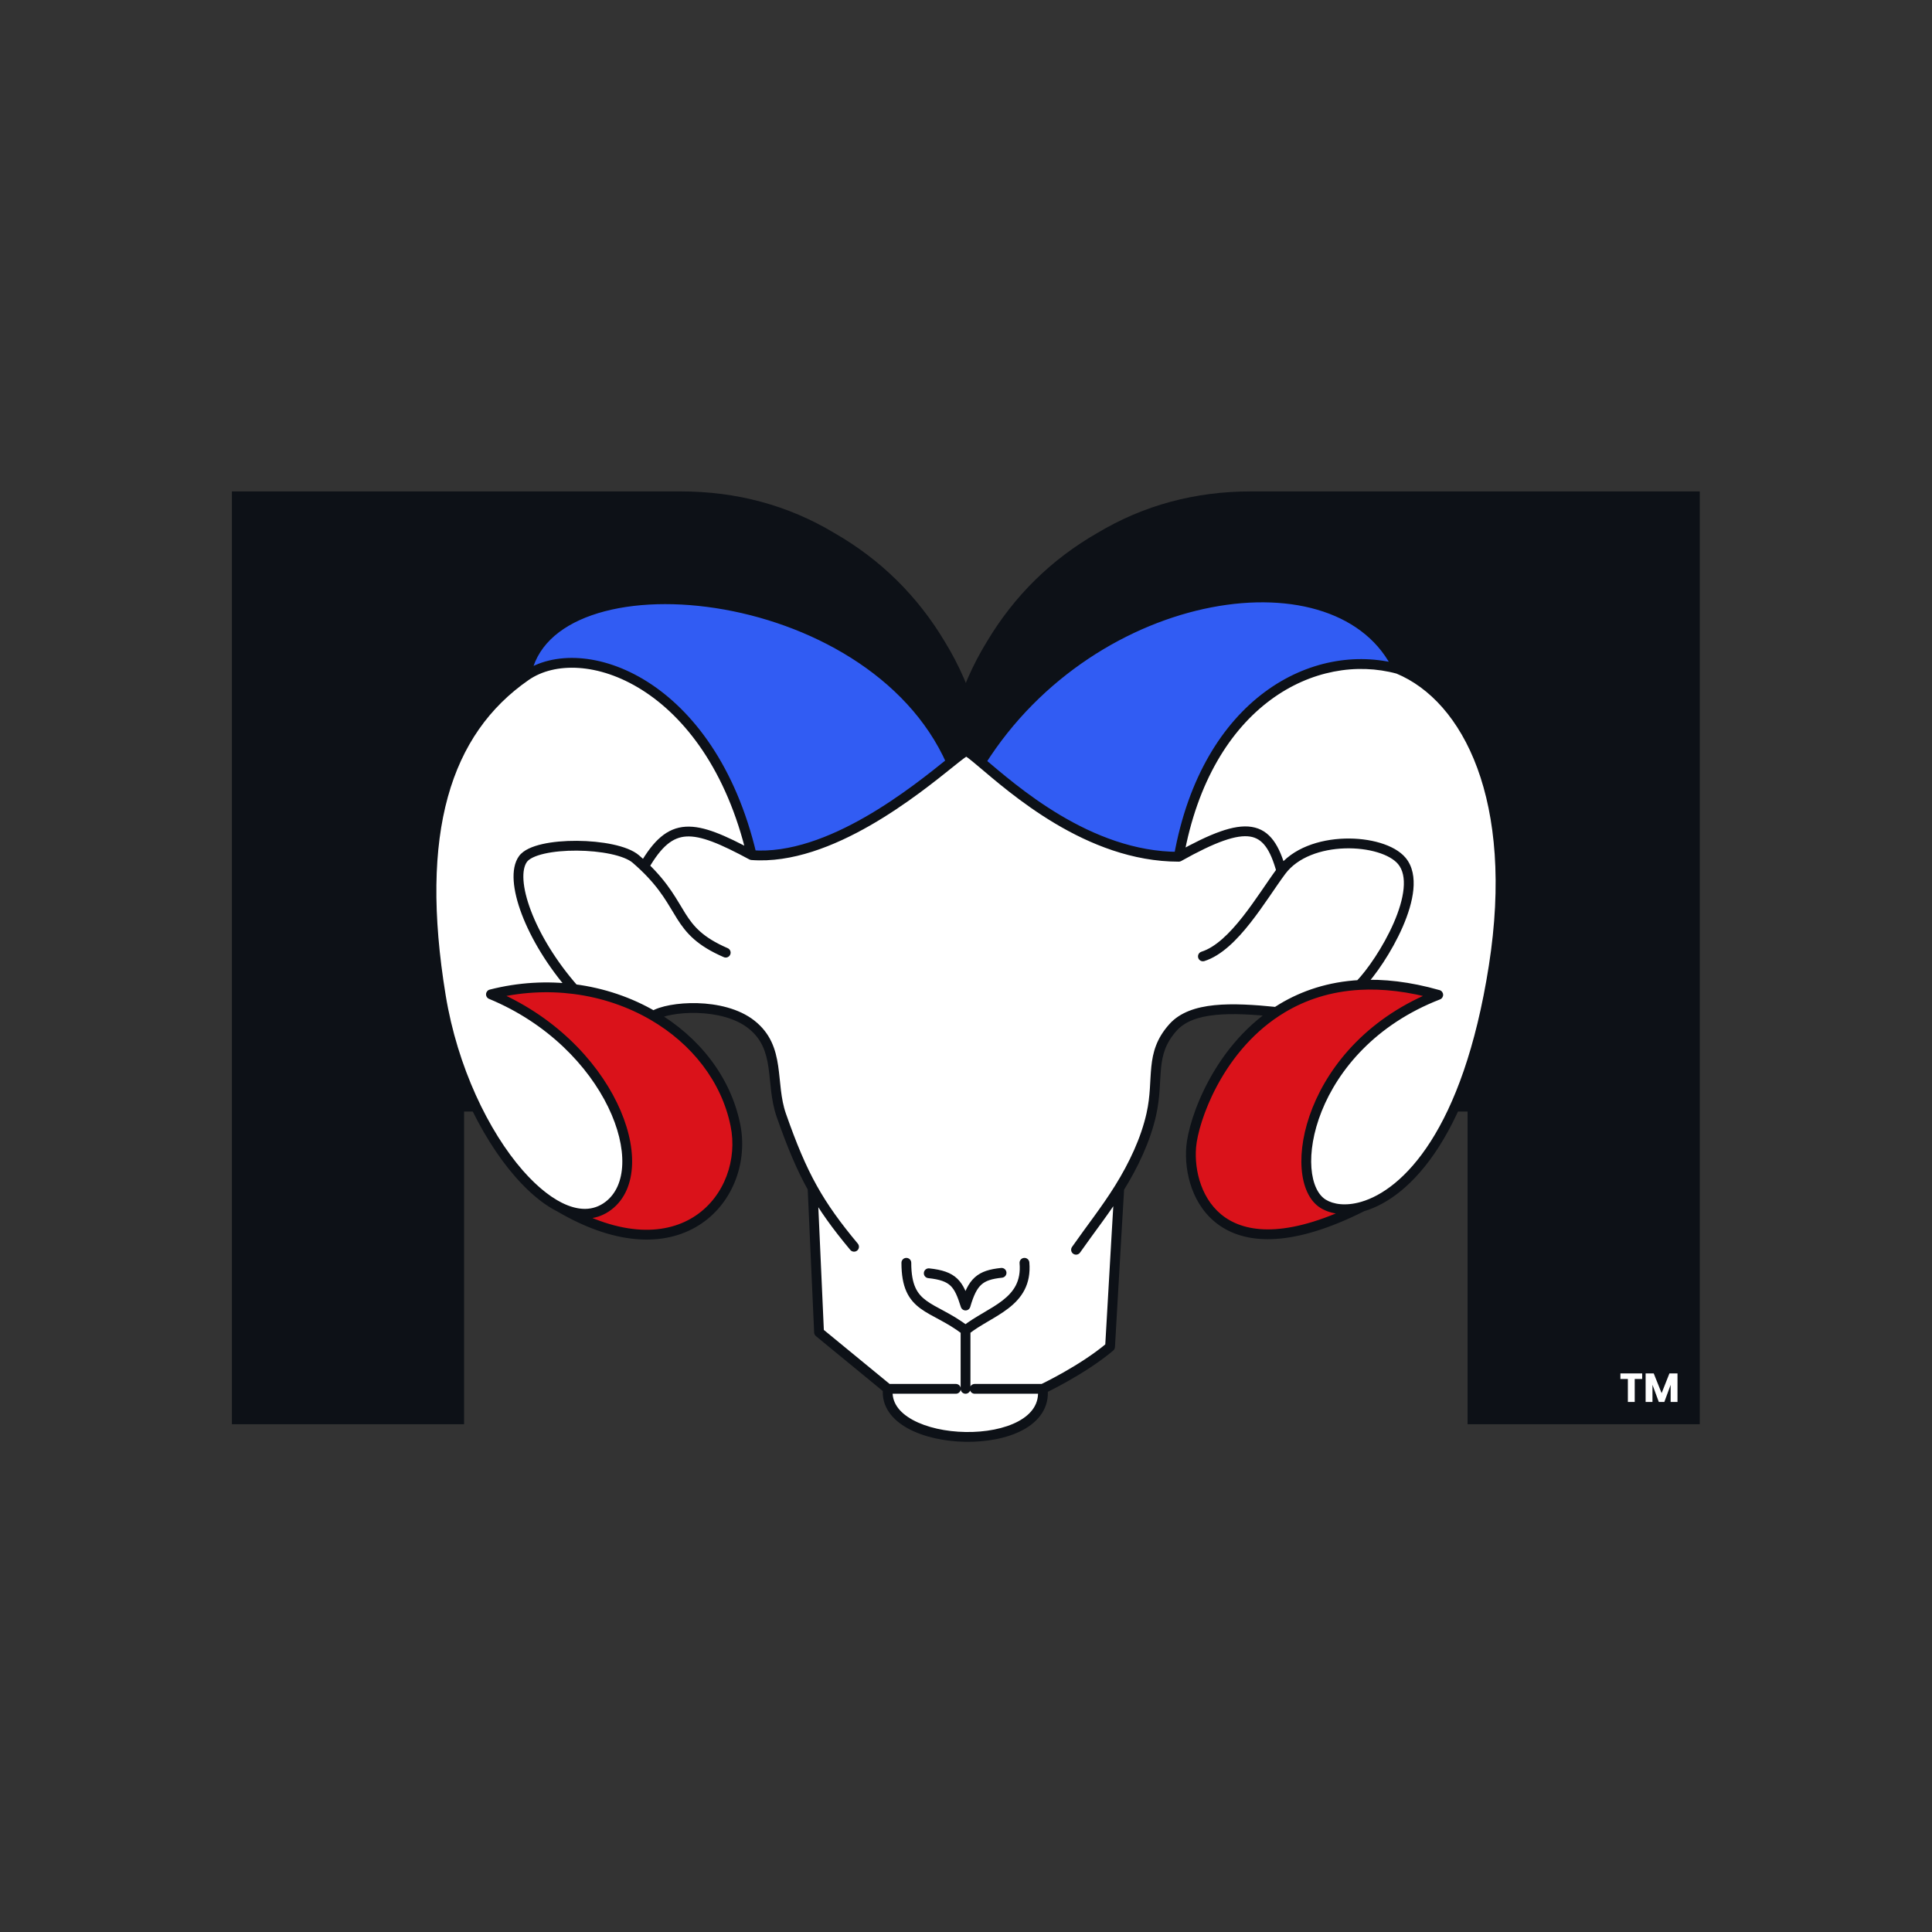 <svg width="880" height="880" viewBox="0 0 880 880" fill="none" xmlns="http://www.w3.org/2000/svg">
<rect x="0" y="0" width="880" height="880" fill="#333333" stroke="none"/>
<path d="M764.076 625.08V638.567H750.569H692.116H678.61V625.08V496.151H574.126C549.812 496.151 633.818 454.434 613.593 442.352C593.329 430.459 470.675 450.246 458.684 430.355C446.157 410.178 439.925 387.766 439.925 363.445C439.925 339.527 445.951 317.495 458.102 297.679C469.718 278.153 485.414 262.687 505.05 251.473C524.551 239.763 546.241 233.976 569.796 233.976H750.569H764.076V247.462V625.08Z" fill="#0D1117" stroke="#0D1117" stroke-width="20.299"/>
<path d="M747.991 625.566V628.103H744.595V638.566H741.472V628.103H738.076V625.566H747.991ZM764.076 625.566V638.566H760.953V630.77L758.086 638.566H755.566L752.681 630.752V638.566H749.558V625.566H753.247L756.844 634.566L760.405 625.566H764.076Z" fill="white"/>
<path d="M115.774 625.082V638.568H129.281H187.734H201.24V625.082V496.152H305.724C330.038 496.152 246.032 454.435 266.258 442.353C286.521 430.461 409.175 450.247 421.166 430.356C433.693 410.179 439.925 387.768 439.925 363.446C439.925 339.528 433.899 317.496 421.748 297.68C410.132 278.155 394.436 262.689 374.8 251.474C355.299 239.764 333.609 233.977 310.054 233.977H129.281H115.774V247.463V625.082Z" fill="#0D1117" stroke="#0D1117" stroke-width="20.299"/>
<path d="M277.113 549.216C299.052 532.522 278.089 475.474 223.619 452.914C236.476 449.625 249.308 448.967 261.462 450.514C274.573 452.184 286.895 456.419 297.612 462.685C316.684 473.837 330.67 491.422 334.959 512.426C341.493 544.427 310.745 582.648 254.811 549.781C262.954 553.884 270.727 554.075 277.113 549.216Z" fill="#DA121A"/>
<path d="M239.555 307.876C265.105 290.184 323.692 310.229 342.393 389.502C377.89 392.186 417.526 359.712 433.277 347.096C396.491 263.876 249.444 250.555 239.555 307.876Z" fill="#315CF3"/>
<path d="M342.393 389.502C323.692 310.229 265.105 290.184 239.555 307.876C202.86 333.283 188.596 379.262 200.801 453.722C206.208 486.704 220.579 516.449 236.415 534.565C242.473 541.496 248.744 546.724 254.811 549.781C262.954 553.884 270.727 554.075 277.113 549.216C299.052 532.522 278.089 475.474 223.619 452.914C236.476 449.625 249.308 448.967 261.462 450.514C241.191 427.506 231.616 400.362 238.213 391.255C244.245 382.93 280.546 383.479 289.586 391.255C290.947 392.427 292.205 393.569 293.372 394.683C305.636 373.499 315.758 375.186 342.393 389.502Z" fill="white"/>
<path d="M536.925 390.243C549.597 319.362 598.886 294.331 636.835 304.708C610.93 249.311 498.249 265.273 446.756 347.096C461.168 359.186 495.694 390.243 536.925 390.243Z" fill="#315CF3"/>
<path d="M636.835 304.708C598.886 294.331 549.597 319.362 536.925 390.243C568.15 372.738 577.696 375.189 583.635 396.718C596.163 379.881 629.808 381.676 638.527 392.158C649.34 405.155 629.694 437.99 619.287 448.633C629.887 448.046 641.784 449.338 655.093 453.135C595.173 476.411 585.322 537.491 602.652 548.301C606.775 550.873 613.166 551.734 620.618 549.566C640.692 543.723 668.468 515.891 680.344 440.252C692.22 364.614 668.67 317.897 636.835 304.708Z" fill="white"/>
<path d="M602.652 548.301C585.322 537.491 595.173 476.411 655.093 453.135C641.784 449.338 629.887 448.046 619.287 448.633C605.45 449.399 593.822 453.367 584.142 459.145C583.184 459.717 582.245 460.306 581.326 460.912C554.353 478.673 543.556 510.504 542.572 522.407C540.733 544.635 556.586 581.878 620.618 549.566C613.166 551.734 606.775 550.873 602.652 548.301Z" fill="#DA121A"/>
<path d="M440.062 342.206C439.365 342.26 436.982 344.129 433.277 347.096C417.526 359.712 377.89 392.186 342.393 389.502C315.758 375.186 305.636 373.499 293.372 394.683C292.205 393.569 290.947 392.427 289.586 391.255C280.546 383.479 244.245 382.93 238.213 391.255C231.616 400.362 241.191 427.506 261.462 450.514C274.573 452.184 286.895 456.419 297.612 462.685C304.561 458.276 329.186 456.379 342.206 466.601C355.872 477.33 350.707 493.245 355.872 507.985C360.685 521.72 364.921 531.895 370.114 541.199L373.063 606.859L404.405 632.597C401.438 660.635 478.252 662.944 474.956 632.597C474.956 632.597 493.127 624.024 505.616 613.457L508.583 561.991L509.814 541.199C516.392 530.611 521.831 519.07 524.407 507.555C528.107 491.017 523.338 480.198 534.297 467.965C542.869 458.398 560.941 458.828 581.326 460.912C582.245 460.306 583.184 459.717 584.142 459.145C593.822 453.367 605.45 449.399 619.287 448.633C629.694 437.99 649.34 405.155 638.527 392.158C629.808 381.676 596.163 379.881 583.635 396.718C577.696 375.189 568.15 372.738 536.925 390.243C495.694 390.243 461.168 359.186 446.756 347.096C443.113 344.039 440.802 342.148 440.062 342.206Z" fill="white"/>
<path d="M440.062 342.206L439.889 339.979L440.062 342.206ZM342.393 389.502L341.336 391.469C341.611 391.617 341.914 391.706 342.225 391.729L342.393 389.502ZM536.925 390.243V392.476C537.307 392.476 537.683 392.377 538.017 392.19L536.925 390.243ZM239.555 307.876L240.826 309.711L240.826 309.711L239.555 307.876ZM200.801 453.722L198.598 454.083L200.801 453.722ZM277.113 549.216L275.761 547.439L275.761 547.439L277.113 549.216ZM223.619 452.914L223.066 450.751C222.134 450.989 221.46 451.797 221.392 452.755C221.323 453.714 221.876 454.609 222.765 454.977L223.619 452.914ZM334.959 512.426L337.147 511.98L334.959 512.426ZM254.811 549.781L255.815 547.787L255.815 547.787L254.811 549.781ZM236.415 534.565L238.096 533.096L236.415 534.565ZM433.277 347.096L434.673 348.839L434.673 348.839L433.277 347.096ZM238.213 391.255L236.405 389.945L236.405 389.945L238.213 391.255ZM289.586 391.255L288.129 392.948L289.586 391.255ZM329.671 435.972C330.802 436.463 332.117 435.943 332.608 434.812C333.098 433.68 332.579 432.366 331.448 431.875L329.671 435.972ZM293.372 394.683L291.83 396.298L291.83 396.298L293.372 394.683ZM297.612 462.685L296.485 464.613L296.485 464.613L297.612 462.685ZM342.206 466.601L343.585 464.845L343.585 464.845L342.206 466.601ZM355.872 507.985L357.98 507.247L357.98 507.247L355.872 507.985ZM387.294 569.318C388.084 570.265 389.493 570.392 390.439 569.601C391.386 568.811 391.513 567.403 390.723 566.456L387.294 569.318ZM373.063 606.859L370.832 606.959C370.861 607.592 371.156 608.183 371.646 608.585L373.063 606.859ZM435.394 634.83C436.628 634.83 437.627 633.83 437.627 632.597C437.627 631.364 436.628 630.364 435.394 630.364V634.83ZM443.966 630.364C442.733 630.364 441.733 631.364 441.733 632.597C441.733 633.83 442.733 634.83 443.966 634.83V630.364ZM505.616 613.457L507.058 615.162C507.525 614.767 507.81 614.197 507.845 613.586L505.616 613.457ZM508.583 561.991L506.354 561.859L506.353 561.862L508.583 561.991ZM488.291 567.969C487.584 568.979 487.83 570.372 488.841 571.079C489.851 571.785 491.244 571.539 491.95 570.529L488.291 567.969ZM524.407 507.555L522.228 507.067L522.228 507.067L524.407 507.555ZM534.297 467.965L532.634 466.475L534.297 467.965ZM581.326 460.912L582.554 462.777L582.554 462.777L581.326 460.912ZM509.814 541.199L507.917 540.021L507.917 540.021L509.814 541.199ZM602.652 548.301L601.471 550.196L601.471 550.196L602.652 548.301ZM655.093 453.135L655.902 455.217C656.796 454.87 657.368 453.99 657.324 453.032C657.28 452.074 656.628 451.251 655.706 450.988L655.093 453.135ZM542.572 522.407L544.797 522.591L544.797 522.591L542.572 522.407ZM415.063 575.182C415.063 573.949 414.063 572.949 412.83 572.949C411.596 572.949 410.597 573.949 410.597 575.182H415.063ZM437.559 632.597C437.559 633.83 438.559 634.83 439.792 634.83C441.025 634.83 442.025 633.83 442.025 632.597H437.559ZM468.85 574.992C468.745 573.763 467.663 572.852 466.434 572.958C465.206 573.063 464.295 574.144 464.4 575.373L468.85 574.992ZM446.756 347.096L445.321 348.807L446.756 347.096ZM619.287 448.633L619.41 450.862L619.41 450.862L619.287 448.633ZM638.527 392.158L636.81 393.586L638.527 392.158ZM547.233 433.497C546.058 433.87 545.407 435.125 545.779 436.3C546.152 437.476 547.407 438.127 548.582 437.754L547.233 433.497ZM439.792 594.652L437.661 595.32C437.955 596.259 438.83 596.895 439.814 596.885C440.798 596.876 441.66 596.223 441.936 595.278L439.792 594.652ZM423.266 577.729C422.039 577.599 420.94 578.488 420.81 579.715C420.68 580.941 421.569 582.04 422.795 582.17L423.266 577.729ZM456.428 581.977C457.655 581.851 458.547 580.754 458.42 579.527C458.294 578.3 457.197 577.408 455.97 577.535L456.428 581.977ZM584.142 459.145L582.997 457.228L582.997 457.228L584.142 459.145ZM344.567 388.99C335.106 348.884 315.488 323.51 294.733 310.438C274.083 297.432 252.037 296.516 238.283 306.04L240.826 309.711C252.623 301.543 272.645 301.804 292.353 314.216C311.954 326.562 330.98 350.847 340.22 390.015L344.567 388.99ZM238.283 306.04C200.539 332.174 186.335 379.276 198.598 454.083L203.005 453.361C190.856 379.247 205.181 334.392 240.826 309.711L238.283 306.04ZM278.465 550.993C284.63 546.302 287.617 538.884 287.901 530.373C288.185 521.874 285.796 512.111 281.028 502.29C271.485 482.635 252.219 462.342 224.474 450.851L222.765 454.977C249.489 466.046 267.939 485.557 277.01 504.24C281.549 513.588 283.692 522.627 283.438 530.224C283.185 537.809 280.565 543.783 275.761 547.439L278.465 550.993ZM332.771 512.873C335.878 528.088 330.094 544.696 317.053 553.584C304.133 562.389 283.436 564.011 255.942 547.855L253.679 551.706C282.119 568.417 304.764 567.363 319.568 557.274C334.252 547.267 340.574 528.765 337.147 511.98L332.771 512.873ZM198.598 454.083C204.063 487.427 218.592 517.569 234.734 536.035L238.096 533.096C222.566 515.329 208.352 485.982 203.005 453.361L198.598 454.083ZM234.734 536.035C241.958 544.299 249.631 550.369 257.105 553.242C264.664 556.147 272.144 555.802 278.465 550.993L275.761 547.439C270.938 551.108 265.164 551.555 258.707 549.073C252.166 546.559 245.062 541.064 238.096 533.096L234.734 536.035ZM253.806 551.775C262.447 556.129 271.192 556.527 278.465 550.993L275.761 547.439C270.261 551.623 263.461 551.639 255.815 547.787L253.806 551.775ZM439.889 339.979C439.42 340.016 439.03 340.173 438.812 340.271C438.558 340.384 438.307 340.523 438.074 340.664C437.607 340.946 437.064 341.325 436.472 341.761C435.284 342.637 433.726 343.876 431.881 345.353L434.673 348.839C436.533 347.349 438.019 346.169 439.122 345.356C439.677 344.947 440.092 344.663 440.384 344.487C440.53 344.398 440.608 344.36 440.633 344.349C440.693 344.322 440.53 344.409 440.236 344.432L439.889 339.979ZM431.881 345.353C423.99 351.674 410.272 362.838 394.129 372.1C377.934 381.391 359.633 388.566 342.562 387.276L342.225 391.729C360.651 393.122 379.916 385.402 396.351 375.973C412.839 366.514 426.814 355.134 434.673 348.839L431.881 345.353ZM435.32 346.193C416.504 303.628 369.688 279.209 326.67 272.576C305.123 269.254 284.276 270.346 268.085 276.011C251.888 281.679 240.013 292.082 237.354 307.496L241.755 308.255C244.04 295.009 254.256 285.582 269.56 280.226C284.872 274.869 304.94 273.744 325.989 276.99C368.163 283.492 413.264 307.344 431.235 347.999L435.32 346.193ZM224.172 455.077C236.752 451.859 249.3 451.217 261.18 452.73L261.744 448.299C249.315 446.717 236.2 447.39 223.066 450.751L224.172 455.077ZM263.138 449.038C253.16 437.714 245.847 425.403 241.849 414.879C239.848 409.612 238.707 404.869 238.439 400.968C238.169 397.014 238.815 394.231 240.021 392.566L236.405 389.945C234.312 392.834 233.681 396.859 233.984 401.273C234.29 405.743 235.572 410.931 237.674 416.465C241.882 427.541 249.492 440.306 259.787 451.991L263.138 449.038ZM240.021 392.566C240.475 391.939 241.341 391.238 242.752 390.557C244.142 389.886 245.917 389.302 248.008 388.827C252.189 387.877 257.395 387.417 262.757 387.45C268.114 387.484 273.533 388.01 278.128 388.988C282.816 389.986 286.313 391.386 288.129 392.948L291.042 389.563C288.338 387.237 283.908 385.652 279.058 384.62C274.116 383.568 268.388 383.019 262.785 382.984C257.188 382.949 251.624 383.426 247.019 384.472C244.717 384.995 242.596 385.673 240.81 386.535C239.046 387.387 237.459 388.491 236.405 389.945L240.021 392.566ZM288.129 392.948C289.463 394.095 290.692 395.211 291.83 396.298L294.914 393.067C293.719 391.926 292.432 390.758 291.042 389.563L288.129 392.948ZM291.83 396.298C301.15 405.197 304.378 412.126 308.438 418.529C310.479 421.748 312.728 424.812 316.039 427.734C319.346 430.651 323.627 433.351 329.671 435.972L331.448 431.875C325.729 429.395 321.874 426.925 318.994 424.385C316.12 421.849 314.132 419.169 312.21 416.138C308.345 410.042 304.742 402.451 294.914 393.067L291.83 396.298ZM343.45 387.536C336.775 383.947 331.04 381.099 326.009 379.204C320.983 377.311 316.501 376.307 312.362 376.551C303.795 377.057 297.666 382.808 291.439 393.564L295.304 395.801C301.342 385.373 306.406 381.377 312.625 381.009C315.878 380.817 319.688 381.595 324.434 383.383C329.175 385.169 334.694 387.899 341.336 391.469L343.45 387.536ZM234.734 536.035C240.911 543.102 247.402 548.548 253.806 551.775L255.815 547.787C250.087 544.9 244.034 539.889 238.096 533.096L234.734 536.035ZM261.18 452.73C273.997 454.361 286.032 458.5 296.485 464.613L298.739 460.757C287.759 454.337 275.148 450.006 261.744 448.299L261.18 452.73ZM296.485 464.613C315.096 475.495 328.628 492.583 332.771 512.873L337.147 511.98C332.712 490.261 318.272 472.179 298.739 460.757L296.485 464.613ZM298.809 464.571C300.188 463.695 302.7 462.814 306.082 462.196C309.409 461.587 313.388 461.266 317.567 461.388C326 461.634 334.855 463.668 340.827 468.357L343.585 464.845C336.537 459.311 326.569 457.183 317.697 456.924C313.224 456.794 308.931 457.135 305.279 457.803C301.682 458.46 298.51 459.47 296.416 460.8L298.809 464.571ZM340.827 468.357C347.016 473.216 348.994 479.213 350.018 486.116C350.55 489.7 350.784 493.158 351.263 497.08C351.726 500.875 352.396 504.817 353.765 508.723L357.98 507.247C356.766 503.783 356.144 500.208 355.696 496.538C355.264 492.995 354.967 489.04 354.436 485.461C353.335 478.039 351.062 470.715 343.585 464.845L340.827 468.357ZM353.765 508.723C358.597 522.515 362.882 532.824 368.164 542.287L372.064 540.11C366.959 530.965 362.773 520.925 357.98 507.247L353.765 508.723ZM368.164 542.287C373.225 551.354 379.165 559.579 387.294 569.318L390.723 566.456C382.706 556.852 376.947 548.859 372.064 540.11L368.164 542.287ZM367.883 541.299L370.832 606.959L375.294 606.759L372.345 541.099L367.883 541.299ZM371.646 608.585L402.988 634.323L405.822 630.871L374.48 605.133L371.646 608.585ZM404.405 634.83H435.394V630.364H404.405V634.83ZM402.184 632.362C401.309 640.627 406.42 646.739 413.568 650.652C420.709 654.561 430.314 656.576 439.769 656.724C449.217 656.872 458.831 655.16 465.966 651.307C473.174 647.416 478.128 641.127 477.175 632.356L472.736 632.838C473.431 639.24 470.02 644.043 463.845 647.378C457.597 650.751 448.811 652.399 439.839 652.259C430.873 652.118 422.037 650.196 415.712 646.734C409.395 643.277 406.016 638.586 406.625 632.832L402.184 632.362ZM474.956 630.364H443.966V634.83H474.956V630.364ZM474.956 632.597C475.908 634.617 475.909 634.616 475.909 634.616C475.909 634.616 475.91 634.616 475.91 634.616C475.911 634.615 475.912 634.615 475.913 634.614C475.916 634.613 475.92 634.611 475.925 634.609C475.935 634.604 475.949 634.597 475.968 634.588C476.005 634.571 476.059 634.545 476.129 634.511C476.27 634.443 476.476 634.344 476.742 634.214C477.274 633.954 478.044 633.572 479.005 633.081C480.927 632.101 483.619 630.683 486.705 628.932C492.857 625.44 500.659 620.576 507.058 615.162L504.173 611.753C498.083 616.905 490.556 621.611 484.5 625.048C481.482 626.76 478.85 628.146 476.975 629.103C476.038 629.582 475.29 629.952 474.779 630.202C474.524 630.327 474.328 630.422 474.196 630.485C474.13 630.517 474.081 630.54 474.049 630.556C474.032 630.563 474.02 630.569 474.013 630.573C474.009 630.575 474.006 630.576 474.004 630.577C474.004 630.577 474.003 630.577 474.003 630.577C474.003 630.578 474.003 630.578 474.003 630.578C474.003 630.578 474.003 630.577 474.956 632.597ZM507.845 613.586L510.812 562.119L506.353 561.862L503.386 613.329L507.845 613.586ZM526.586 508.042C528.469 499.626 528.251 492.28 528.852 486.371C529.461 480.377 530.89 475.115 535.961 469.455L532.634 466.475C526.746 473.048 525.08 479.311 524.408 485.92C523.728 492.613 524.045 498.946 522.228 507.067L526.586 508.042ZM535.961 469.455C539.699 465.282 545.688 463.096 553.608 462.291C561.501 461.488 570.919 462.092 581.098 463.133L581.553 458.69C571.348 457.647 561.538 456.995 553.156 457.848C544.8 458.698 537.467 461.08 532.634 466.475L535.961 469.455ZM491.95 570.529C498.473 561.204 505.627 552.171 511.711 542.378L507.917 540.021C501.904 549.701 495.035 558.328 488.291 567.969L491.95 570.529ZM511.711 542.378C518.37 531.659 523.938 519.881 526.586 508.042L522.228 507.067C519.724 518.259 514.414 529.564 507.917 540.021L511.711 542.378ZM510.812 562.123L512.043 541.332L507.585 541.067L506.354 561.859L510.812 562.123ZM539.123 390.636C551.624 320.714 599.868 296.915 636.246 306.862L637.424 302.554C597.903 291.748 547.571 318.01 534.727 389.85L539.123 390.636ZM635.981 306.771C666.365 319.359 689.957 364.635 678.138 439.906L682.55 440.599C694.484 364.592 670.974 316.435 637.69 302.645L635.981 306.771ZM603.834 546.407C600.384 544.255 597.89 539.286 597.335 531.976C596.788 524.763 598.187 515.729 601.978 506.22C609.546 487.237 626.547 466.62 655.902 455.217L654.285 451.054C623.719 462.927 605.834 484.488 597.83 504.566C593.834 514.588 592.275 524.305 592.882 532.313C593.482 540.223 596.255 546.943 601.471 550.196L603.834 546.407ZM540.346 522.223C539.39 533.788 542.987 549.609 555.63 558.28C568.378 567.024 589.341 567.85 621.624 551.559L619.612 547.572C587.863 563.593 568.883 561.955 558.156 554.598C547.325 547.169 543.915 533.254 544.797 522.591L540.346 522.223ZM678.138 439.906C666.302 515.287 638.781 541.954 619.994 547.422L621.242 551.71C642.603 545.493 670.634 516.494 682.55 440.599L678.138 439.906ZM619.994 547.422C612.986 549.461 607.286 548.56 603.834 546.407L601.471 550.196C606.263 553.185 613.346 554.008 621.242 551.71L619.994 547.422ZM410.597 575.182C410.597 580.729 411.359 584.947 412.878 588.313C414.415 591.72 416.653 594.089 419.312 596.04C421.894 597.936 424.981 599.504 428.128 601.209C431.333 602.945 434.789 604.913 438.433 607.708L441.151 604.164C437.225 601.153 433.524 599.053 430.255 597.282C426.927 595.479 424.22 594.103 421.954 592.44C419.765 590.833 418.101 589.029 416.949 586.476C415.778 583.881 415.063 580.349 415.063 575.182H410.597ZM437.559 605.936V632.597H442.025V605.936H437.559ZM441.186 607.68C443.821 605.573 446.85 603.769 450.028 601.899C453.155 600.06 456.443 598.147 459.337 595.906C462.25 593.65 464.875 590.979 466.647 587.54C468.432 584.075 469.277 579.976 468.85 574.992L464.4 575.373C464.763 579.608 464.038 582.852 462.677 585.494C461.303 588.161 459.205 590.359 456.602 592.376C453.979 594.407 450.957 596.171 447.764 598.05C444.622 599.898 441.32 601.855 438.397 604.192L441.186 607.68ZM440.236 344.432C440.031 344.448 439.874 344.425 439.791 344.409C439.704 344.392 439.65 344.373 439.638 344.368C439.62 344.361 439.666 344.378 439.795 344.452C440.053 344.6 440.438 344.861 440.977 345.267C442.047 346.072 443.488 347.269 445.321 348.807L448.192 345.385C446.381 343.866 444.845 342.589 443.664 341.699C443.077 341.257 442.518 340.865 442.02 340.579C441.772 340.437 441.488 340.291 441.187 340.179C440.92 340.081 440.449 339.936 439.889 339.979L440.236 344.432ZM445.321 348.807C452.486 354.817 464.868 365.735 480.642 375.122C496.414 384.508 515.755 392.476 536.925 392.476V388.01C516.863 388.01 498.326 380.449 482.925 371.284C467.526 362.12 455.439 351.465 448.192 345.385L445.321 348.807ZM448.646 348.285C474.043 307.929 514.537 283.821 551.814 276.637C589.257 269.421 622.508 279.341 634.812 305.654L638.858 303.762C625.257 274.678 589.215 264.881 550.968 272.252C512.555 279.655 470.962 304.44 444.867 345.906L448.646 348.285ZM655.706 450.988C642.186 447.13 630.04 445.801 619.163 446.403L619.41 450.862C629.734 450.291 641.381 451.545 654.481 455.283L655.706 450.988ZM620.883 450.194C626.3 444.654 633.957 433.549 638.912 422.17C641.393 416.472 643.254 410.575 643.769 405.181C644.281 399.806 643.48 394.62 640.244 390.73L636.81 393.586C638.98 396.194 639.778 399.987 639.323 404.757C638.87 409.507 637.197 414.921 634.817 420.387C630.05 431.335 622.681 441.968 617.69 447.071L620.883 450.194ZM640.244 390.73C637.669 387.635 633.461 385.384 628.678 383.943C623.846 382.486 618.188 381.782 612.439 381.962C601.048 382.317 588.688 386.187 581.843 395.385L585.426 398.051C591.11 390.413 601.836 386.761 612.579 386.425C617.898 386.259 623.069 386.917 627.389 388.219C631.758 389.536 635.025 391.44 636.81 393.586L640.244 390.73ZM581.843 395.385C579.546 398.472 577.034 402.198 574.393 406.034C571.734 409.894 568.92 413.904 565.957 417.665C559.949 425.29 553.645 431.465 547.233 433.497L548.582 437.754C556.403 435.276 563.433 428.085 569.465 420.429C572.522 416.548 575.405 412.438 578.071 408.567C580.754 404.67 583.194 401.052 585.426 398.051L581.843 395.385ZM538.017 392.19C545.779 387.839 552.101 384.781 557.303 382.948C562.527 381.108 566.423 380.574 569.412 381.048C574.988 381.933 578.527 386.599 581.482 397.312L585.787 396.124C582.804 385.309 578.6 377.984 570.112 376.638C566.069 375.996 561.353 376.786 555.819 378.736C550.263 380.694 543.683 383.894 535.833 388.295L538.017 392.19ZM580.098 459.047C566.218 468.186 556.549 480.909 550.231 492.809C543.93 504.677 540.869 515.904 540.346 522.223L544.797 522.591C545.259 517.008 548.089 506.367 554.175 494.903C560.245 483.471 569.46 471.398 582.554 462.777L580.098 459.047ZM441.923 593.985C440.385 589.076 438.897 585.164 436.048 582.43C433.122 579.623 429.096 578.346 423.266 577.729L422.795 582.17C428.305 582.754 431.11 583.882 432.956 585.652C434.877 587.496 436.1 590.336 437.661 595.32L441.923 593.985ZM441.936 595.278C443.516 589.857 445.024 586.91 447.008 585.126C448.944 583.385 451.655 582.469 456.428 581.977L455.97 577.535C450.926 578.054 447.034 579.096 444.021 581.806C441.056 584.473 439.269 588.468 437.648 594.027L441.936 595.278ZM582.554 462.777C583.446 462.189 584.357 461.617 585.286 461.063L582.997 457.228C582.011 457.817 581.045 458.423 580.098 459.047L582.554 462.777ZM585.286 461.063C594.666 455.464 605.945 451.608 619.41 450.862L619.163 446.403C604.955 447.19 592.978 451.27 582.997 457.228L585.286 461.063ZM582.997 457.228C568.045 466.152 557.658 479.234 550.89 491.588C544.139 503.909 540.886 515.692 540.346 522.223L544.797 522.591C545.275 516.813 548.287 505.633 554.806 493.733C561.308 481.867 571.197 469.472 585.286 461.063L582.997 457.228Z" fill="#0D1117"/>
</svg>
